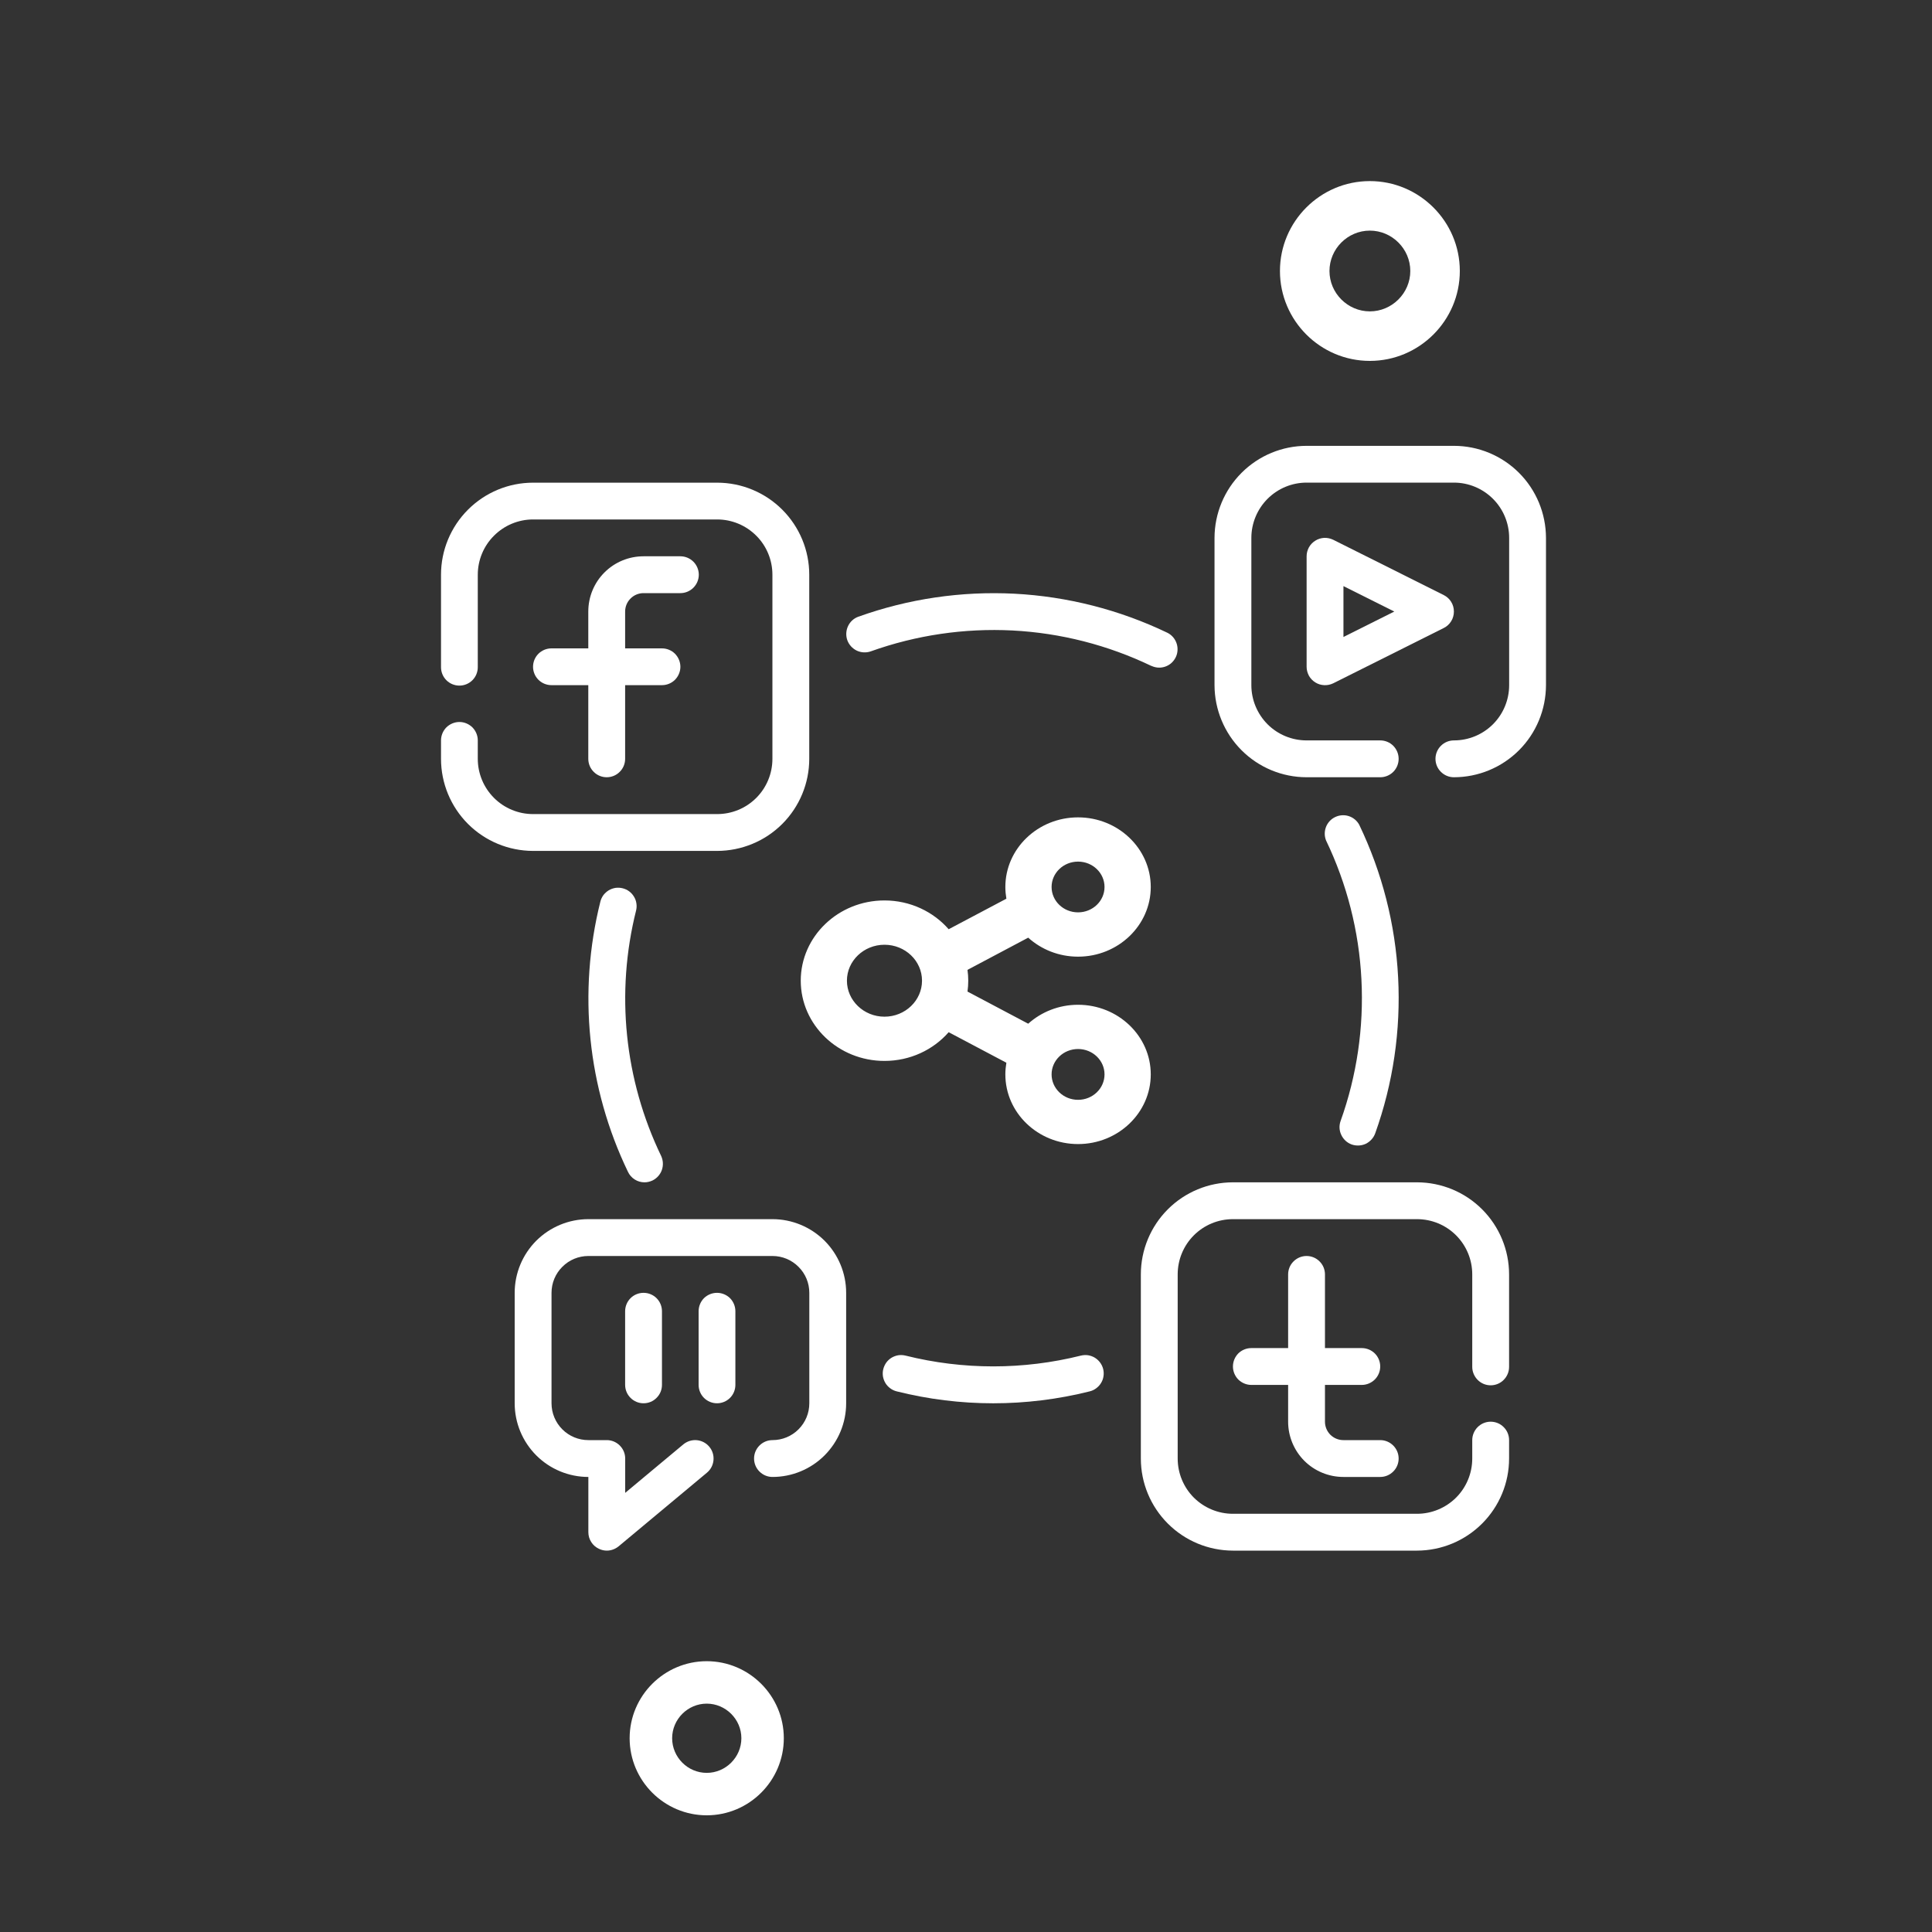 <svg width="30" height="30" viewBox="0 0 30 30" fill="none" xmlns="http://www.w3.org/2000/svg">
<rect x="0" y="0" width="30" height="30" fill="#333333" stroke="none"/>
<path d="M16.74 14.855C17.362 14.855 17.869 14.37 17.869 13.773C17.869 13.177 17.362 12.692 16.74 12.692C16.117 12.692 15.611 13.177 15.611 13.773C15.611 13.835 15.617 13.896 15.627 13.955L14.731 14.429C14.492 14.156 14.134 13.982 13.734 13.982C13.017 13.982 12.434 14.541 12.434 15.228C12.434 15.915 13.017 16.474 13.734 16.474C14.134 16.474 14.492 16.301 14.731 16.028L15.627 16.502C15.617 16.561 15.611 16.622 15.611 16.683C15.611 17.28 16.117 17.765 16.74 17.765C17.362 17.765 17.869 17.28 17.869 16.683C17.869 16.087 17.362 15.602 16.74 15.602C16.441 15.602 16.169 15.714 15.966 15.896L15.023 15.397C15.031 15.342 15.035 15.286 15.035 15.228C15.035 15.171 15.031 15.115 15.023 15.06L15.966 14.56C16.169 14.743 16.441 14.855 16.74 14.855V14.855ZM16.74 16.289C16.967 16.289 17.151 16.466 17.151 16.683C17.151 16.901 16.967 17.078 16.74 17.078C16.513 17.078 16.329 16.901 16.329 16.683C16.329 16.466 16.513 16.289 16.74 16.289ZM13.734 15.787C13.413 15.787 13.151 15.536 13.151 15.228C13.151 14.92 13.413 14.67 13.734 14.67C14.056 14.67 14.317 14.92 14.317 15.228C14.317 15.536 14.056 15.787 13.734 15.787ZM16.74 13.379C16.967 13.379 17.151 13.556 17.151 13.773C17.151 13.991 16.967 14.167 16.74 14.167C16.513 14.167 16.329 13.991 16.329 13.773C16.329 13.556 16.513 13.379 16.74 13.379Z" fill="white"/>
<path d="M17.877 10.339C17.916 10.357 17.957 10.367 18 10.367C18.065 10.367 18.127 10.345 18.178 10.305C18.228 10.264 18.264 10.208 18.278 10.145C18.292 10.082 18.285 10.016 18.257 9.958C18.229 9.899 18.182 9.852 18.124 9.824C17.381 9.468 16.574 9.262 15.751 9.219C14.928 9.177 14.105 9.298 13.329 9.576C13.258 9.601 13.2 9.654 13.168 9.723C13.136 9.791 13.132 9.87 13.157 9.941C13.183 10.012 13.236 10.07 13.304 10.103C13.372 10.135 13.451 10.139 13.522 10.114C14.227 9.862 14.975 9.752 15.722 9.79C16.47 9.829 17.202 10.016 17.877 10.34V10.339Z" fill="white"/>
<path d="M20.988 17.771C21.059 17.796 21.138 17.793 21.207 17.761C21.275 17.728 21.328 17.67 21.354 17.599C21.632 16.823 21.753 16 21.71 15.177C21.668 14.354 21.462 13.548 21.105 12.805C21.07 12.742 21.012 12.694 20.942 12.672C20.873 12.65 20.798 12.656 20.733 12.687C20.667 12.718 20.616 12.774 20.59 12.841C20.564 12.909 20.564 12.984 20.591 13.051C20.915 13.726 21.102 14.459 21.14 15.206C21.179 15.954 21.069 16.702 20.817 17.406C20.791 17.477 20.795 17.556 20.828 17.624C20.86 17.692 20.917 17.745 20.988 17.771Z" fill="white"/>
<path d="M16.783 21.05C15.89 21.273 14.955 21.273 14.062 21.05C14.025 21.041 13.988 21.039 13.95 21.044C13.913 21.05 13.878 21.063 13.845 21.082C13.813 21.102 13.785 21.127 13.763 21.157C13.741 21.188 13.725 21.222 13.716 21.258C13.706 21.295 13.705 21.333 13.71 21.37C13.716 21.407 13.729 21.443 13.748 21.475C13.767 21.507 13.793 21.535 13.823 21.557C13.853 21.58 13.888 21.596 13.924 21.605C14.908 21.852 15.937 21.852 16.921 21.605C16.958 21.596 16.992 21.58 17.022 21.557C17.052 21.535 17.078 21.507 17.097 21.475C17.117 21.443 17.13 21.407 17.135 21.37C17.141 21.333 17.139 21.295 17.13 21.258C17.121 21.222 17.105 21.188 17.082 21.157C17.06 21.127 17.032 21.102 17 21.082C16.968 21.063 16.932 21.05 16.895 21.044C16.858 21.039 16.82 21.041 16.783 21.05V21.05Z" fill="white"/>
<path d="M9.668 13.793C9.632 13.784 9.594 13.782 9.557 13.787C9.52 13.793 9.484 13.806 9.452 13.825C9.42 13.845 9.392 13.87 9.369 13.9C9.347 13.931 9.331 13.965 9.322 14.002C8.971 15.407 9.122 16.891 9.751 18.196C9.774 18.245 9.81 18.286 9.856 18.315C9.901 18.344 9.954 18.359 10.008 18.359C10.05 18.359 10.092 18.349 10.131 18.331C10.199 18.298 10.252 18.239 10.277 18.168C10.302 18.096 10.298 18.018 10.266 17.949C9.695 16.764 9.557 15.416 9.877 14.139C9.886 14.103 9.888 14.065 9.882 14.028C9.877 13.991 9.864 13.955 9.844 13.923C9.825 13.891 9.8 13.863 9.769 13.84C9.739 13.818 9.705 13.802 9.668 13.793Z" fill="white"/>
<path d="M11.136 13.213C11.515 13.212 11.879 13.062 12.147 12.794C12.415 12.526 12.566 12.162 12.566 11.783V8.924C12.566 8.545 12.415 8.182 12.147 7.914C11.879 7.646 11.515 7.495 11.136 7.495H8.277C7.898 7.495 7.535 7.646 7.267 7.914C6.999 8.182 6.848 8.545 6.848 8.924V10.36C6.848 10.436 6.878 10.509 6.931 10.562C6.985 10.616 7.058 10.646 7.134 10.646C7.209 10.646 7.282 10.616 7.336 10.562C7.389 10.509 7.419 10.436 7.419 10.36V8.924C7.419 8.697 7.51 8.478 7.671 8.318C7.832 8.157 8.05 8.066 8.277 8.066H11.136C11.364 8.066 11.582 8.157 11.743 8.318C11.904 8.478 11.994 8.697 11.994 8.924V11.783C11.994 12.011 11.904 12.229 11.743 12.39C11.582 12.551 11.364 12.641 11.136 12.641H8.277C8.05 12.641 7.832 12.551 7.671 12.39C7.51 12.229 7.419 12.011 7.419 11.783V11.497C7.419 11.422 7.389 11.349 7.336 11.295C7.282 11.242 7.209 11.211 7.134 11.211C7.058 11.211 6.985 11.242 6.931 11.295C6.878 11.349 6.848 11.422 6.848 11.497V11.783C6.848 12.162 6.999 12.526 7.267 12.794C7.535 13.062 7.898 13.212 8.277 13.213H11.136Z" fill="white"/>
<path d="M9.993 9.21H10.565C10.64 9.21 10.713 9.18 10.767 9.126C10.82 9.073 10.851 9 10.851 8.924C10.851 8.848 10.82 8.775 10.767 8.722C10.713 8.668 10.64 8.638 10.565 8.638H9.993C9.765 8.638 9.547 8.728 9.386 8.889C9.225 9.05 9.135 9.268 9.135 9.496V10.068H8.563C8.487 10.068 8.415 10.098 8.361 10.151C8.307 10.205 8.277 10.278 8.277 10.354C8.277 10.429 8.307 10.502 8.361 10.556C8.415 10.609 8.487 10.639 8.563 10.639H9.135V11.783C9.135 11.859 9.165 11.932 9.219 11.985C9.272 12.039 9.345 12.069 9.421 12.069C9.497 12.069 9.57 12.039 9.623 11.985C9.677 11.932 9.707 11.859 9.707 11.783V10.639H10.279C10.355 10.639 10.427 10.609 10.481 10.556C10.534 10.502 10.565 10.429 10.565 10.354C10.565 10.278 10.534 10.205 10.481 10.151C10.427 10.098 10.355 10.068 10.279 10.068H9.707V9.496C9.707 9.42 9.737 9.347 9.791 9.294C9.844 9.24 9.917 9.21 9.993 9.21V9.21Z" fill="white"/>
<path d="M9.707 20.361V21.504C9.707 21.58 9.737 21.653 9.791 21.706C9.844 21.76 9.917 21.79 9.993 21.79C10.069 21.79 10.142 21.76 10.195 21.706C10.249 21.653 10.279 21.58 10.279 21.504V20.361C10.279 20.285 10.249 20.212 10.195 20.158C10.142 20.105 10.069 20.075 9.993 20.075C9.917 20.075 9.844 20.105 9.791 20.158C9.737 20.212 9.707 20.285 9.707 20.361Z" fill="white"/>
<path d="M11.134 20.075C11.058 20.075 10.985 20.105 10.931 20.158C10.878 20.212 10.848 20.285 10.848 20.361V21.504C10.848 21.58 10.878 21.653 10.931 21.706C10.985 21.76 11.058 21.79 11.134 21.79C11.209 21.79 11.282 21.76 11.336 21.706C11.389 21.653 11.419 21.58 11.419 21.504V20.361C11.419 20.285 11.389 20.212 11.336 20.158C11.282 20.105 11.209 20.075 11.134 20.075Z" fill="white"/>
<path d="M11.995 18.931H9.136C8.833 18.931 8.542 19.052 8.327 19.266C8.113 19.481 7.992 19.771 7.992 20.075V21.79C7.992 22.094 8.113 22.384 8.327 22.599C8.542 22.814 8.833 22.934 9.136 22.934V23.792C9.136 23.846 9.151 23.899 9.181 23.945C9.21 23.991 9.251 24.027 9.301 24.05C9.338 24.068 9.38 24.078 9.422 24.078C9.489 24.078 9.553 24.054 9.605 24.012L10.977 22.868C11.036 22.819 11.072 22.75 11.079 22.674C11.086 22.599 11.063 22.523 11.014 22.465C10.966 22.407 10.896 22.37 10.82 22.363C10.745 22.356 10.669 22.38 10.611 22.428L9.708 23.181V22.648C9.708 22.572 9.678 22.5 9.624 22.446C9.57 22.392 9.498 22.362 9.422 22.362H9.136C8.984 22.362 8.839 22.302 8.732 22.195C8.624 22.087 8.564 21.942 8.564 21.79V20.075C8.564 19.923 8.624 19.778 8.732 19.671C8.839 19.563 8.984 19.503 9.136 19.503H11.995C12.147 19.503 12.292 19.563 12.399 19.671C12.507 19.778 12.567 19.923 12.567 20.075V21.79C12.567 21.942 12.507 22.087 12.399 22.195C12.292 22.302 12.147 22.362 11.995 22.362C11.919 22.362 11.847 22.392 11.793 22.446C11.739 22.5 11.709 22.572 11.709 22.648C11.709 22.724 11.739 22.797 11.793 22.85C11.847 22.904 11.919 22.934 11.995 22.934C12.298 22.934 12.589 22.814 12.804 22.599C13.018 22.384 13.139 22.094 13.139 21.79V20.075C13.139 19.771 13.018 19.481 12.804 19.266C12.589 19.052 12.298 18.931 11.995 18.931Z" fill="white"/>
<path d="M20.86 22.934H21.432C21.508 22.934 21.58 22.904 21.634 22.85C21.688 22.797 21.718 22.724 21.718 22.648C21.718 22.572 21.688 22.5 21.634 22.446C21.58 22.392 21.508 22.362 21.432 22.362H20.86C20.784 22.362 20.712 22.332 20.658 22.279C20.604 22.225 20.574 22.152 20.574 22.076V21.505H21.146C21.222 21.505 21.294 21.474 21.348 21.421C21.402 21.367 21.432 21.294 21.432 21.219C21.432 21.143 21.402 21.07 21.348 21.016C21.294 20.963 21.222 20.933 21.146 20.933H20.574V19.789C20.574 19.713 20.544 19.64 20.49 19.587C20.437 19.533 20.364 19.503 20.288 19.503C20.212 19.503 20.14 19.533 20.086 19.587C20.032 19.64 20.002 19.713 20.002 19.789V20.933H19.43C19.355 20.933 19.282 20.963 19.228 21.016C19.175 21.07 19.145 21.143 19.145 21.219C19.145 21.294 19.175 21.367 19.228 21.421C19.282 21.474 19.355 21.505 19.43 21.505H20.002V22.076C20.002 22.304 20.093 22.522 20.253 22.683C20.414 22.844 20.633 22.934 20.86 22.934Z" fill="white"/>
<path d="M22.004 18.359H19.144C18.765 18.36 18.402 18.51 18.134 18.778C17.866 19.046 17.715 19.41 17.715 19.789V22.648C17.715 23.027 17.866 23.39 18.134 23.658C18.402 23.926 18.765 24.077 19.144 24.078H22.004C22.383 24.077 22.746 23.926 23.014 23.658C23.282 23.39 23.433 23.027 23.433 22.648V22.362C23.433 22.286 23.403 22.213 23.349 22.16C23.296 22.106 23.223 22.076 23.147 22.076C23.071 22.076 22.999 22.106 22.945 22.16C22.892 22.213 22.861 22.286 22.861 22.362V22.648C22.861 22.875 22.771 23.094 22.61 23.255C22.449 23.415 22.231 23.506 22.004 23.506H19.144C18.917 23.506 18.699 23.415 18.538 23.255C18.377 23.094 18.287 22.875 18.287 22.648V19.789C18.287 19.561 18.377 19.343 18.538 19.182C18.699 19.021 18.917 18.931 19.144 18.931H22.004C22.231 18.931 22.449 19.021 22.61 19.182C22.771 19.343 22.861 19.561 22.861 19.789V21.225C22.861 21.301 22.892 21.373 22.945 21.427C22.999 21.481 23.071 21.511 23.147 21.511C23.223 21.511 23.296 21.481 23.349 21.427C23.403 21.373 23.433 21.301 23.433 21.225V19.789C23.433 19.41 23.282 19.046 23.014 18.778C22.746 18.51 22.383 18.36 22.004 18.359V18.359Z" fill="white"/>
<path d="M22.576 9.496C22.576 9.443 22.562 9.391 22.534 9.346C22.506 9.3 22.466 9.264 22.418 9.24L20.703 8.382C20.659 8.361 20.611 8.35 20.562 8.352C20.513 8.355 20.466 8.369 20.425 8.395C20.383 8.421 20.349 8.456 20.325 8.499C20.302 8.542 20.289 8.589 20.289 8.638V10.354C20.289 10.402 20.302 10.45 20.325 10.493C20.349 10.536 20.383 10.571 20.425 10.597C20.466 10.623 20.513 10.637 20.562 10.639C20.611 10.642 20.659 10.631 20.703 10.61L22.418 9.752C22.466 9.728 22.506 9.692 22.534 9.646C22.562 9.601 22.576 9.549 22.576 9.496ZM20.861 9.891V9.101L21.651 9.496L20.861 9.891Z" fill="white"/>
<path d="M22.576 6.923H20.289C19.91 6.923 19.547 7.074 19.279 7.342C19.011 7.61 18.86 7.973 18.859 8.352V10.639C18.86 11.018 19.011 11.382 19.279 11.65C19.547 11.918 19.91 12.069 20.289 12.069H21.433C21.508 12.069 21.581 12.039 21.635 11.985C21.688 11.932 21.718 11.859 21.718 11.783C21.718 11.707 21.688 11.635 21.635 11.581C21.581 11.527 21.508 11.497 21.433 11.497H20.289C20.061 11.497 19.843 11.407 19.682 11.246C19.522 11.085 19.431 10.867 19.431 10.639V8.352C19.431 8.125 19.522 7.907 19.682 7.746C19.843 7.585 20.061 7.494 20.289 7.494H22.576C22.804 7.494 23.022 7.585 23.183 7.746C23.344 7.907 23.434 8.125 23.434 8.352V10.639C23.434 10.867 23.344 11.085 23.183 11.246C23.022 11.407 22.804 11.497 22.576 11.497C22.5 11.497 22.428 11.527 22.374 11.581C22.32 11.635 22.29 11.707 22.29 11.783C22.29 11.859 22.32 11.932 22.374 11.985C22.428 12.039 22.5 12.069 22.576 12.069C22.955 12.069 23.319 11.918 23.587 11.65C23.855 11.382 24.005 11.018 24.006 10.639V8.352C24.005 7.973 23.855 7.61 23.587 7.342C23.319 7.074 22.955 6.923 22.576 6.923V6.923Z" fill="white"/>
<path d="M21.271 5.604C20.502 5.604 19.875 4.977 19.875 4.208C19.875 3.439 20.502 2.812 21.271 2.812C22.04 2.812 22.668 3.439 22.668 4.208C22.668 4.977 22.04 5.604 21.271 5.604ZM21.271 3.581C20.927 3.581 20.644 3.864 20.644 4.208C20.644 4.552 20.927 4.835 21.271 4.835C21.615 4.835 21.899 4.552 21.899 4.208C21.899 3.864 21.615 3.581 21.271 3.581Z" fill="white"/>
<path d="M10.974 28.188C10.315 28.188 9.777 27.651 9.777 26.991C9.777 26.332 10.315 25.795 10.974 25.795C11.633 25.795 12.171 26.332 12.171 26.991C12.171 27.651 11.633 28.188 10.974 28.188ZM10.974 26.454C10.679 26.454 10.437 26.697 10.437 26.991C10.437 27.286 10.679 27.529 10.974 27.529C11.269 27.529 11.512 27.286 11.512 26.991C11.512 26.697 11.269 26.454 10.974 26.454Z" fill="white"/>
</svg>
